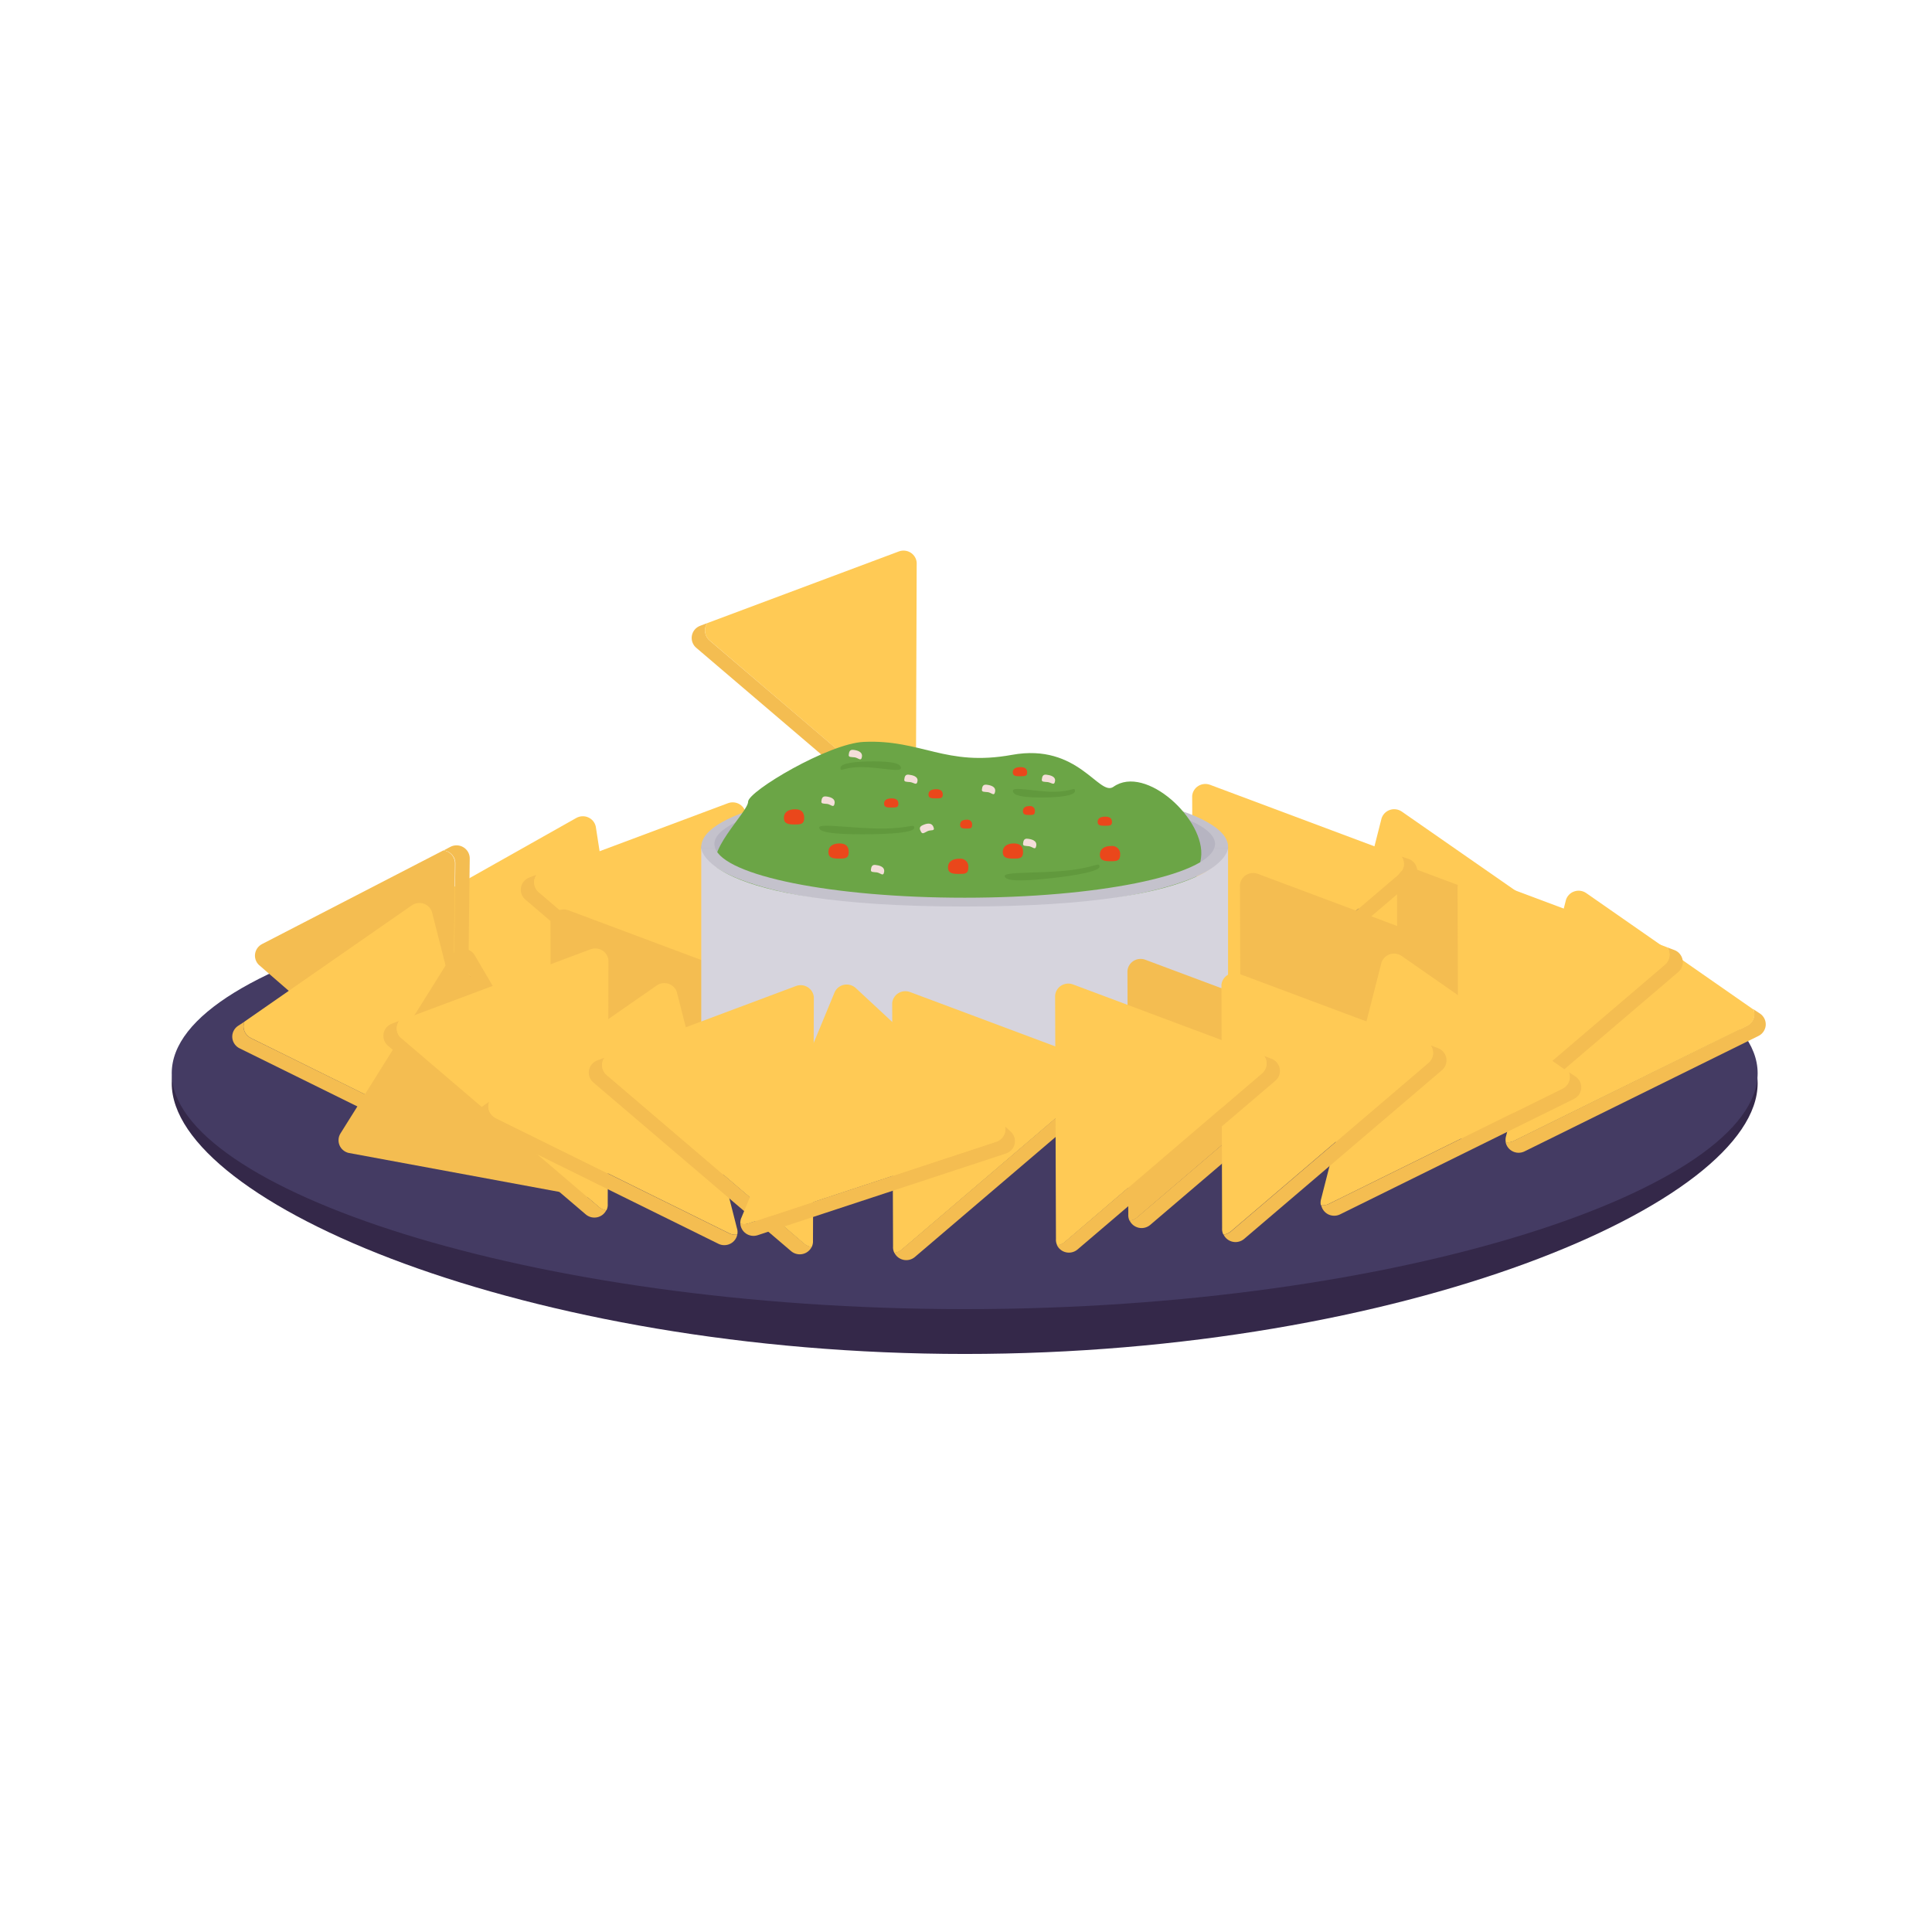 <svg width="73" height="73" viewBox="0 0 73 73" fill="none" xmlns="http://www.w3.org/2000/svg">
<path d="M66.412 40.932C66.412 45.461 52.998 51.159 36.459 51.159C19.92 51.159 6.489 45.461 6.489 40.932C6.489 36.404 19.903 32.738 36.442 32.738C52.981 32.738 66.412 36.407 66.412 40.932Z" fill="#342849"/>
<path d="M66.412 40.553C66.412 44.872 52.998 49.465 36.459 49.465C19.92 49.465 6.489 44.872 6.489 40.553C6.489 36.234 19.903 32.738 36.442 32.738C52.981 32.738 66.412 36.237 66.412 40.553Z" fill="#443B63"/>
<path d="M34.557 30.689C34.525 30.757 34.478 30.817 34.419 30.864C34.359 30.911 34.29 30.944 34.216 30.961C34.142 30.977 34.065 30.977 33.99 30.96C33.916 30.943 33.847 30.909 33.789 30.861L26.318 24.486C26.25 24.432 26.198 24.36 26.167 24.279C26.136 24.198 26.127 24.111 26.141 24.026C26.155 23.94 26.192 23.86 26.247 23.793C26.303 23.726 26.375 23.675 26.458 23.644L26.727 23.543C26.655 23.645 26.624 23.771 26.642 23.894C26.66 24.017 26.724 24.13 26.822 24.208L34.293 30.583C34.369 30.643 34.461 30.68 34.557 30.689V30.689Z" fill="#F4BD51"/>
<path d="M34.637 21.258L34.605 30.45C34.612 30.535 34.595 30.62 34.557 30.697C34.461 30.687 34.369 30.651 34.293 30.591L26.822 24.208C26.724 24.13 26.66 24.017 26.642 23.894C26.624 23.771 26.655 23.645 26.727 23.543L33.966 20.835C34.038 20.808 34.116 20.799 34.193 20.807C34.27 20.815 34.343 20.84 34.408 20.881C34.474 20.923 34.528 20.978 34.568 21.043C34.608 21.109 34.631 21.182 34.637 21.258V21.258Z" fill="#FFCA55"/>
<path d="M23.912 40.561C23.89 40.633 23.852 40.699 23.801 40.755C23.75 40.81 23.686 40.853 23.616 40.881C23.545 40.908 23.468 40.92 23.393 40.914C23.317 40.908 23.243 40.885 23.178 40.846L14.798 35.69C14.722 35.647 14.659 35.585 14.615 35.51C14.571 35.435 14.547 35.35 14.547 35.263C14.547 35.176 14.571 35.091 14.615 35.016C14.659 34.941 14.722 34.879 14.798 34.836L15.048 34.695C14.992 34.807 14.982 34.936 15.019 35.056C15.056 35.175 15.138 35.276 15.248 35.338L23.632 40.492C23.716 40.541 23.814 40.565 23.912 40.561Z" fill="#F4BD51"/>
<path d="M22.511 31.231L23.919 40.317C23.941 40.398 23.941 40.483 23.919 40.563C23.818 40.569 23.718 40.544 23.632 40.492L15.253 35.338C15.143 35.276 15.061 35.175 15.024 35.056C14.987 34.936 14.998 34.807 15.053 34.695L21.772 30.908C21.841 30.869 21.917 30.847 21.996 30.842C22.075 30.838 22.153 30.852 22.225 30.884C22.297 30.915 22.361 30.963 22.41 31.023C22.46 31.084 22.495 31.155 22.511 31.231Z" fill="#FFCA55"/>
<path d="M16.99 42.651C17.063 42.673 17.14 42.677 17.215 42.665C17.29 42.653 17.361 42.623 17.423 42.58C17.485 42.536 17.536 42.479 17.572 42.413C17.608 42.347 17.628 42.273 17.631 42.198L17.749 32.455C17.753 32.368 17.733 32.282 17.692 32.205C17.651 32.128 17.59 32.063 17.516 32.017C17.441 31.97 17.356 31.944 17.268 31.941C17.18 31.938 17.093 31.958 17.015 31.999L16.765 32.132C16.89 32.147 17.005 32.208 17.086 32.302C17.168 32.397 17.21 32.518 17.205 32.642L17.09 42.385C17.085 42.482 17.05 42.575 16.99 42.651V42.651Z" fill="#F4BD51"/>
<path d="M9.781 36.458L16.77 42.528C16.829 42.586 16.902 42.628 16.982 42.651C17.041 42.574 17.074 42.481 17.077 42.385L17.192 32.642C17.197 32.518 17.155 32.397 17.074 32.302C16.992 32.208 16.878 32.147 16.753 32.132L9.904 35.67C9.833 35.706 9.773 35.758 9.727 35.821C9.681 35.884 9.651 35.957 9.639 36.034C9.627 36.111 9.634 36.189 9.658 36.263C9.683 36.337 9.725 36.404 9.781 36.458Z" fill="#F4BD51"/>
<path d="M36.449 41.95C41.946 41.95 46.401 40.953 46.401 39.724C46.401 38.494 41.946 37.498 36.449 37.498C30.953 37.498 26.497 38.494 26.497 39.724C26.497 40.953 30.953 41.95 36.449 41.95Z" fill="#D6D4DD"/>
<path d="M28.102 40.201C28.07 40.269 28.023 40.329 27.964 40.376C27.904 40.423 27.835 40.456 27.761 40.473C27.687 40.49 27.61 40.489 27.536 40.472C27.462 40.455 27.393 40.421 27.334 40.373L19.863 34.001C19.794 33.946 19.742 33.875 19.71 33.794C19.679 33.712 19.67 33.624 19.684 33.539C19.698 33.453 19.735 33.372 19.791 33.305C19.847 33.238 19.92 33.187 20.003 33.156L20.272 33.055C20.2 33.157 20.169 33.283 20.187 33.406C20.205 33.53 20.269 33.642 20.367 33.72L27.838 40.095C27.914 40.155 28.006 40.192 28.102 40.201V40.201Z" fill="#F4BD51"/>
<path d="M28.182 30.77L28.15 39.962C28.157 40.047 28.14 40.132 28.102 40.209C28.006 40.199 27.914 40.163 27.838 40.103L20.367 33.72C20.269 33.642 20.205 33.53 20.187 33.406C20.169 33.283 20.2 33.157 20.272 33.055L27.511 30.347C27.583 30.32 27.661 30.311 27.738 30.319C27.815 30.327 27.889 30.353 27.954 30.394C28.019 30.435 28.073 30.49 28.113 30.555C28.153 30.621 28.176 30.694 28.182 30.77Z" fill="#FFCA55"/>
<path d="M18.602 43.621C18.588 43.695 18.557 43.765 18.512 43.825C18.466 43.885 18.407 43.934 18.34 43.968C18.272 44.002 18.197 44.021 18.121 44.022C18.045 44.023 17.97 44.008 17.901 43.976L9.067 39.618C8.987 39.582 8.919 39.526 8.868 39.455C8.817 39.385 8.786 39.303 8.777 39.216C8.769 39.13 8.784 39.043 8.82 38.965C8.857 38.886 8.913 38.818 8.985 38.768L9.235 38.606C9.19 38.721 9.19 38.849 9.236 38.964C9.283 39.079 9.371 39.172 9.484 39.226L18.32 43.584C18.409 43.623 18.507 43.636 18.602 43.621V43.621Z" fill="#F4BD51"/>
<path d="M16.323 34.464L18.59 43.38C18.617 43.459 18.621 43.545 18.602 43.626C18.507 43.641 18.409 43.628 18.32 43.589L9.484 39.224C9.371 39.17 9.283 39.076 9.237 38.961C9.19 38.846 9.19 38.718 9.235 38.603L15.557 34.21C15.621 34.165 15.695 34.136 15.774 34.124C15.851 34.113 15.931 34.12 16.006 34.144C16.081 34.169 16.148 34.211 16.204 34.266C16.259 34.322 16.3 34.39 16.323 34.464Z" fill="#FFCA55"/>
<path d="M49.921 40.081C49.935 40.154 49.967 40.224 50.012 40.284C50.058 40.344 50.117 40.393 50.185 40.427C50.253 40.461 50.328 40.479 50.404 40.48C50.48 40.481 50.556 40.465 50.625 40.433L59.456 36.074C59.536 36.038 59.605 35.982 59.656 35.911C59.706 35.84 59.737 35.757 59.745 35.67C59.753 35.584 59.738 35.497 59.7 35.418C59.663 35.34 59.605 35.272 59.533 35.222L59.296 35.06C59.341 35.175 59.34 35.303 59.294 35.418C59.248 35.533 59.16 35.627 59.047 35.68L50.205 40.041C50.117 40.081 50.017 40.095 49.921 40.081Z" fill="#F4BD51"/>
<path d="M52.202 30.921L49.936 39.837C49.91 39.916 49.905 40.001 49.921 40.083C50.018 40.098 50.117 40.084 50.205 40.044L59.039 35.683C59.152 35.629 59.24 35.535 59.287 35.42C59.333 35.306 59.334 35.178 59.289 35.062L52.969 30.667C52.904 30.622 52.83 30.592 52.752 30.581C52.674 30.569 52.595 30.576 52.52 30.601C52.445 30.626 52.377 30.668 52.322 30.723C52.267 30.779 52.226 30.846 52.202 30.921V30.921Z" fill="#FFCA55"/>
<path d="M45.126 39.507C45.158 39.575 45.206 39.635 45.265 39.682C45.324 39.729 45.393 39.762 45.468 39.779C45.542 39.795 45.619 39.795 45.693 39.778C45.767 39.76 45.836 39.727 45.895 39.679L53.365 33.299C53.434 33.245 53.487 33.173 53.518 33.092C53.549 33.011 53.559 32.923 53.544 32.837C53.53 32.751 53.493 32.67 53.437 32.603C53.381 32.536 53.308 32.485 53.226 32.455L52.956 32.366C53.028 32.468 53.059 32.593 53.041 32.717C53.024 32.84 52.959 32.952 52.861 33.031L45.39 39.394C45.315 39.456 45.223 39.495 45.126 39.507V39.507Z" fill="#F4BD51"/>
<path d="M45.046 30.069L45.078 39.261C45.071 39.345 45.088 39.43 45.126 39.507C45.223 39.498 45.315 39.461 45.39 39.401L52.861 33.026C52.959 32.947 53.024 32.835 53.041 32.712C53.059 32.589 53.028 32.463 52.956 32.361L45.717 29.652C45.645 29.626 45.568 29.616 45.492 29.624C45.416 29.632 45.342 29.657 45.278 29.697C45.212 29.737 45.158 29.792 45.118 29.856C45.078 29.921 45.053 29.993 45.046 30.069V30.069Z" fill="#FFCA55"/>
<path d="M39.475 41.132C39.49 41.206 39.522 41.276 39.569 41.336C39.615 41.396 39.675 41.444 39.744 41.477C39.813 41.511 39.889 41.528 39.965 41.528C40.042 41.528 40.117 41.51 40.186 41.477L49.02 37.118C49.1 37.082 49.169 37.025 49.22 36.954C49.271 36.883 49.302 36.8 49.31 36.713C49.318 36.626 49.302 36.538 49.264 36.459C49.226 36.381 49.168 36.313 49.095 36.264L48.845 36.101C48.89 36.217 48.889 36.345 48.843 36.46C48.797 36.575 48.708 36.668 48.595 36.722L39.757 41.093C39.669 41.132 39.571 41.146 39.475 41.132Z" fill="#F4BD51"/>
<path d="M41.754 31.972L39.487 40.888C39.465 40.969 39.465 41.054 39.487 41.134C39.583 41.149 39.681 41.135 39.769 41.095L48.603 36.734C48.716 36.681 48.804 36.587 48.85 36.472C48.897 36.357 48.898 36.229 48.852 36.114L42.52 31.721C42.456 31.676 42.382 31.646 42.304 31.634C42.226 31.623 42.147 31.629 42.072 31.654C41.997 31.678 41.929 31.72 41.874 31.775C41.819 31.831 41.778 31.898 41.754 31.972Z" fill="#FFCA55"/>
<path d="M20.879 44.247C20.911 44.315 20.959 44.375 21.018 44.422C21.077 44.469 21.146 44.502 21.22 44.519C21.295 44.535 21.372 44.535 21.446 44.518C21.52 44.501 21.589 44.467 21.648 44.419L29.118 38.047C29.187 37.992 29.239 37.92 29.271 37.839C29.302 37.758 29.311 37.67 29.297 37.584C29.283 37.498 29.246 37.418 29.19 37.351C29.134 37.284 29.061 37.232 28.979 37.202L28.704 37.101C28.776 37.203 28.807 37.328 28.789 37.452C28.772 37.575 28.707 37.688 28.609 37.766L21.143 44.141C21.067 44.201 20.976 44.238 20.879 44.247Z" fill="#F4BD51"/>
<path d="M20.799 34.828L20.831 44.02C20.825 44.105 20.841 44.19 20.879 44.267C20.976 44.257 21.068 44.221 21.143 44.161L28.614 37.766C28.712 37.687 28.777 37.575 28.794 37.452C28.812 37.328 28.782 37.203 28.709 37.101L21.471 34.392C21.397 34.366 21.318 34.356 21.241 34.365C21.163 34.374 21.088 34.401 21.023 34.443C20.958 34.485 20.904 34.542 20.864 34.609C20.826 34.676 20.803 34.751 20.799 34.828V34.828Z" fill="#F4BD51"/>
<path d="M22.571 45.256C22.645 45.238 22.714 45.203 22.772 45.155C22.831 45.106 22.877 45.045 22.907 44.976C22.938 44.907 22.952 44.832 22.949 44.757C22.946 44.682 22.925 44.608 22.888 44.542L17.946 36.109C17.904 36.032 17.843 35.968 17.768 35.922C17.694 35.877 17.608 35.851 17.52 35.849C17.432 35.846 17.345 35.867 17.268 35.908C17.191 35.949 17.126 36.01 17.08 36.084L16.928 36.33C17.043 36.28 17.174 36.275 17.294 36.316C17.413 36.357 17.513 36.441 17.572 36.552L22.516 44.981C22.561 45.065 22.58 45.161 22.571 45.256V45.256Z" fill="#F4BD51"/>
<path d="M13.168 43.562L22.327 45.256C22.408 45.278 22.494 45.278 22.576 45.256C22.585 45.161 22.566 45.065 22.521 44.981L17.572 36.552C17.512 36.442 17.412 36.359 17.293 36.319C17.173 36.278 17.043 36.284 16.928 36.335L12.866 42.824C12.825 42.889 12.799 42.964 12.793 43.041C12.786 43.119 12.797 43.197 12.827 43.269C12.856 43.341 12.902 43.405 12.962 43.456C13.021 43.507 13.092 43.543 13.168 43.562V43.562Z" fill="#F4BD51"/>
<path d="M22.911 45.722C22.878 45.79 22.831 45.85 22.772 45.897C22.712 45.944 22.643 45.977 22.569 45.994C22.495 46.01 22.418 46.01 22.344 45.993C22.27 45.975 22.201 45.942 22.142 45.894L14.671 39.522C14.602 39.467 14.55 39.395 14.518 39.314C14.487 39.233 14.478 39.145 14.492 39.059C14.506 38.973 14.543 38.893 14.599 38.826C14.655 38.759 14.728 38.707 14.811 38.677L15.08 38.576C15.008 38.678 14.978 38.803 14.995 38.927C15.013 39.05 15.077 39.163 15.175 39.241L22.646 45.616C22.722 45.676 22.814 45.713 22.911 45.722V45.722Z" fill="#F4BD51"/>
<path d="M22.991 36.291L22.963 45.483C22.97 45.568 22.954 45.653 22.916 45.729C22.819 45.72 22.727 45.683 22.651 45.623L15.175 39.241C15.077 39.163 15.013 39.05 14.995 38.927C14.978 38.803 15.008 38.678 15.08 38.576L22.319 35.867C22.392 35.841 22.469 35.831 22.546 35.84C22.623 35.848 22.697 35.873 22.762 35.914C22.827 35.955 22.881 36.011 22.921 36.076C22.961 36.141 22.985 36.215 22.991 36.291Z" fill="#FFCA55"/>
<path d="M46.401 32.036C46.401 33.267 41.946 34.252 36.449 34.252C30.953 34.252 26.497 33.267 26.497 32.036H46.401Z" fill="#D6D4DD"/>
<path d="M46.401 32.036C46.401 33.267 41.946 34.252 36.449 34.252C30.953 34.252 26.497 33.267 26.497 32.036C26.497 30.805 30.953 29.82 36.449 29.82C41.946 29.82 46.401 30.807 46.401 32.036Z" fill="#B6B4C1"/>
<path d="M46.401 31.989C46.403 32.005 46.403 32.02 46.401 32.036H45.885C45.901 31.989 45.91 31.94 45.91 31.891C45.91 30.77 41.666 29.859 36.452 29.859C31.238 29.859 26.994 30.77 26.994 31.891C26.994 31.94 27.003 31.989 27.019 32.036H26.5C26.499 32.02 26.499 32.005 26.5 31.989C26.5 30.677 30.956 29.613 36.452 29.613C41.948 29.613 46.401 30.677 46.401 31.989Z" fill="#C4C2CC"/>
<path d="M32.638 28.032C31.312 28.089 28.267 29.896 28.267 30.293C28.267 30.689 26.52 32.295 27.164 32.927C27.808 33.56 27.256 35.038 29.827 34.88C29.827 34.88 31.56 36.175 32.638 35.816C33.716 35.456 36.397 35.151 36.397 35.151C36.497 35.371 36.666 35.553 36.878 35.673C37.09 35.792 37.335 35.842 37.578 35.816C38.446 35.73 42.098 35.831 42.248 34.681C42.248 34.681 43.596 35.129 44.222 34.681C44.849 34.232 45.293 33.075 45.38 32.415C45.573 30.98 43.286 28.867 42.071 29.729C41.526 30.113 40.75 28.064 38.237 28.522C35.723 28.98 34.825 27.934 32.638 28.032Z" fill="#6BA546"/>
<path d="M45.882 32.036C45.538 33.09 41.447 33.92 36.449 33.92C31.452 33.92 27.361 33.09 27.017 32.036H26.5C26.602 33.324 31.018 34.361 36.449 34.361C41.881 34.361 46.297 33.324 46.399 32.036H45.882Z" fill="#C4C2CC"/>
<path d="M46.401 32.036V39.721H26.497V32.036C26.497 32.036 26.497 34.252 36.449 34.252C46.401 34.252 46.401 32.036 46.401 32.036Z" fill="#D6D4DD"/>
<path d="M30.386 30.906C30.386 31.132 30.269 31.152 30.037 31.152C29.805 31.152 29.62 31.137 29.62 30.906C29.62 30.674 29.807 30.578 30.037 30.578C30.267 30.578 30.386 30.677 30.386 30.906Z" fill="#EA471B"/>
<path d="M32.069 32.196C32.069 32.425 31.949 32.442 31.719 32.442C31.49 32.442 31.302 32.428 31.302 32.196C31.302 31.965 31.49 31.869 31.719 31.869C31.949 31.869 32.069 31.97 32.069 32.196Z" fill="#EA471B"/>
<path d="M33.946 30.369C33.946 30.507 33.864 30.512 33.696 30.512C33.529 30.512 33.404 30.512 33.404 30.364C33.404 30.216 33.534 30.167 33.696 30.167C33.858 30.167 33.946 30.231 33.946 30.369Z" fill="#EA471B"/>
<path d="M36.587 32.787C36.587 33.014 36.469 33.021 36.24 33.021C36.01 33.021 35.82 33.006 35.82 32.775C35.82 32.543 36.008 32.447 36.24 32.447C36.287 32.44 36.335 32.443 36.38 32.458C36.426 32.472 36.467 32.497 36.501 32.53C36.535 32.563 36.56 32.604 36.575 32.648C36.59 32.693 36.594 32.74 36.587 32.787Z" fill="#EA471B"/>
<path d="M35.623 30.024C35.623 30.16 35.541 30.167 35.374 30.167C35.206 30.167 35.082 30.167 35.082 30.019C35.082 29.872 35.211 29.82 35.374 29.82C35.536 29.82 35.623 29.886 35.623 30.024Z" fill="#EA471B"/>
<path d="M35.052 31.403C34.927 31.462 34.859 31.534 34.802 31.433C34.745 31.332 34.722 31.248 34.849 31.186C34.977 31.125 35.186 31.053 35.266 31.238C35.346 31.423 35.179 31.344 35.052 31.403Z" fill="#F4DED9"/>
<path d="M31.258 30.376C31.118 30.362 31.023 30.376 31.035 30.278C31.048 30.179 31.068 30.078 31.208 30.093C31.347 30.108 31.565 30.157 31.535 30.354C31.505 30.551 31.395 30.396 31.258 30.376Z" fill="#F4DED9"/>
<path d="M34.388 29.551C34.25 29.537 34.156 29.551 34.168 29.453C34.181 29.355 34.2 29.253 34.338 29.271C34.475 29.288 34.697 29.332 34.667 29.517C34.637 29.702 34.527 29.566 34.388 29.551Z" fill="#F4DED9"/>
<path d="M32.291 28.616C32.151 28.601 32.056 28.616 32.069 28.517C32.081 28.419 32.101 28.318 32.239 28.333C32.376 28.347 32.598 28.397 32.568 28.594C32.538 28.791 32.428 28.631 32.291 28.616Z" fill="#F4DED9"/>
<path d="M33.127 32.962C32.99 32.947 32.895 32.962 32.907 32.863C32.92 32.765 32.94 32.666 33.077 32.681C33.215 32.696 33.437 32.743 33.407 32.942C33.377 33.142 33.267 32.979 33.127 32.962Z" fill="#F4DED9"/>
<path d="M38.878 31.974C38.738 31.957 38.644 31.974 38.656 31.873C38.668 31.773 38.688 31.677 38.826 31.691C38.963 31.706 39.185 31.753 39.155 31.952C39.125 32.152 39.015 31.989 38.878 31.974Z" fill="#F4DED9"/>
<path d="M39.587 29.551C39.447 29.537 39.352 29.551 39.365 29.453C39.377 29.355 39.397 29.253 39.535 29.271C39.672 29.288 39.894 29.332 39.864 29.517C39.834 29.702 39.724 29.566 39.587 29.551Z" fill="#F4DED9"/>
<path d="M37.323 29.931C37.183 29.916 37.088 29.931 37.101 29.832C37.113 29.734 37.133 29.635 37.273 29.65C37.413 29.665 37.633 29.712 37.6 29.911C37.568 30.11 37.46 29.945 37.323 29.931Z" fill="#F4DED9"/>
<path d="M42.325 32.294C42.325 32.523 42.205 32.541 41.976 32.541C41.746 32.541 41.559 32.526 41.559 32.294C41.559 32.063 41.746 31.967 41.976 31.967C42.022 31.96 42.069 31.963 42.113 31.977C42.158 31.991 42.198 32.014 42.232 32.046C42.266 32.078 42.292 32.117 42.308 32.16C42.324 32.203 42.33 32.249 42.325 32.294V32.294Z" fill="#EA471B"/>
<path d="M34.043 29.02C34.043 29.197 33.244 28.985 32.545 28.985C31.847 28.985 31.757 29.192 31.757 29.015C31.757 28.837 32.311 28.768 33.005 28.768C33.699 28.768 34.043 28.842 34.043 29.02Z" fill="#61993D"/>
<path d="M30.951 31.27C30.951 31.093 32.214 31.307 33.297 31.307C34.38 31.307 34.545 31.1 34.545 31.278C34.545 31.455 33.669 31.524 32.588 31.524C31.507 31.524 30.951 31.45 30.951 31.27Z" fill="#61993D"/>
<path d="M38.272 29.881C38.272 29.704 39.098 29.916 39.804 29.916C40.511 29.916 40.618 29.709 40.618 29.886C40.618 30.064 40.046 30.133 39.34 30.133C38.633 30.133 38.272 30.059 38.272 29.881Z" fill="#61993D"/>
<path d="M37.962 33.105C37.942 32.93 39.21 33.009 40.298 32.895C41.387 32.782 41.519 32.558 41.546 32.735C41.574 32.913 40.7 33.08 39.624 33.193C38.549 33.307 37.982 33.292 37.962 33.105Z" fill="#61993D"/>
<path d="M42.016 31.058C42.016 31.196 41.933 31.201 41.766 31.201C41.599 31.201 41.474 31.201 41.474 31.054C41.474 30.906 41.604 30.857 41.766 30.857C41.928 30.857 42.016 30.921 42.016 31.058Z" fill="#EA471B"/>
<path d="M38.656 32.196C38.656 32.425 38.536 32.442 38.306 32.442C38.077 32.442 37.89 32.428 37.89 32.196C37.89 31.965 38.077 31.869 38.306 31.869C38.536 31.869 38.656 31.97 38.656 32.196Z" fill="#EA471B"/>
<path d="M39.103 30.655C39.103 30.788 39.035 30.793 38.901 30.793C38.766 30.793 38.651 30.793 38.651 30.65C38.651 30.507 38.758 30.458 38.901 30.458C38.928 30.454 38.956 30.456 38.982 30.464C39.008 30.473 39.032 30.487 39.052 30.506C39.071 30.525 39.086 30.549 39.095 30.574C39.104 30.6 39.107 30.628 39.103 30.655V30.655Z" fill="#EA471B"/>
<path d="M36.731 31.169C36.731 31.302 36.662 31.307 36.527 31.307C36.392 31.307 36.277 31.307 36.277 31.164C36.277 31.021 36.387 30.972 36.527 30.972C36.554 30.968 36.582 30.971 36.608 30.979C36.635 30.987 36.659 31.002 36.679 31.021C36.698 31.04 36.714 31.063 36.723 31.089C36.732 31.115 36.735 31.142 36.731 31.169V31.169Z" fill="#EA471B"/>
<path d="M38.811 29.187C38.811 29.325 38.726 29.33 38.561 29.33C38.396 29.33 38.267 29.33 38.267 29.182C38.267 29.034 38.399 28.985 38.561 28.985C38.723 28.985 38.811 29.049 38.811 29.187Z" fill="#EA471B"/>
<path d="M27.858 46.648C27.844 46.721 27.813 46.791 27.767 46.851C27.722 46.911 27.663 46.96 27.595 46.994C27.527 47.028 27.453 47.047 27.377 47.048C27.301 47.05 27.225 47.034 27.157 47.002L18.323 42.644C18.243 42.608 18.174 42.551 18.124 42.48C18.073 42.409 18.042 42.326 18.035 42.239C18.027 42.153 18.043 42.066 18.08 41.987C18.118 41.909 18.176 41.841 18.248 41.792L18.483 41.629C18.438 41.745 18.438 41.873 18.485 41.988C18.531 42.103 18.619 42.196 18.732 42.25L27.568 46.611C27.659 46.651 27.76 46.664 27.858 46.648Z" fill="#F4BD51"/>
<path d="M25.576 37.49L27.843 46.401C27.871 46.48 27.876 46.566 27.858 46.648C27.762 46.663 27.664 46.65 27.576 46.611L18.74 42.25C18.627 42.196 18.538 42.103 18.492 41.988C18.446 41.873 18.445 41.745 18.49 41.629L24.813 37.236C24.877 37.192 24.951 37.163 25.028 37.151C25.106 37.14 25.185 37.147 25.26 37.172C25.334 37.197 25.402 37.239 25.457 37.294C25.512 37.349 25.553 37.416 25.576 37.49Z" fill="#FFCA55"/>
<path d="M30.671 47.111C30.639 47.179 30.591 47.238 30.532 47.285C30.473 47.333 30.404 47.366 30.329 47.382C30.255 47.399 30.178 47.399 30.104 47.381C30.03 47.364 29.961 47.331 29.902 47.283L22.431 40.91C22.363 40.856 22.31 40.784 22.279 40.703C22.247 40.622 22.238 40.534 22.253 40.448C22.267 40.362 22.304 40.282 22.36 40.215C22.416 40.147 22.489 40.096 22.571 40.066L22.838 39.965C22.766 40.067 22.736 40.193 22.754 40.316C22.772 40.44 22.837 40.552 22.936 40.63L30.406 47.005C30.482 47.065 30.574 47.102 30.671 47.111V47.111Z" fill="#F4BD51"/>
<path d="M30.751 37.68L30.718 46.872C30.724 46.956 30.708 47.041 30.671 47.118C30.574 47.109 30.482 47.072 30.406 47.012L22.936 40.63C22.837 40.551 22.772 40.44 22.754 40.316C22.736 40.193 22.766 40.067 22.838 39.965L30.077 37.256C30.149 37.229 30.227 37.219 30.305 37.227C30.382 37.235 30.456 37.261 30.521 37.302C30.587 37.343 30.642 37.398 30.681 37.464C30.721 37.529 30.745 37.603 30.751 37.68Z" fill="#FFCA55"/>
<path d="M56.89 43.156C56.904 43.23 56.935 43.299 56.981 43.359C57.026 43.419 57.085 43.468 57.153 43.502C57.22 43.537 57.295 43.555 57.371 43.557C57.447 43.558 57.522 43.542 57.591 43.511L66.425 39.152C66.506 39.116 66.575 39.06 66.626 38.989C66.677 38.917 66.709 38.834 66.717 38.747C66.724 38.66 66.709 38.573 66.671 38.494C66.633 38.415 66.575 38.347 66.502 38.298L66.253 38.135C66.298 38.251 66.297 38.379 66.251 38.494C66.204 38.609 66.116 38.702 66.003 38.756L57.174 43.117C57.086 43.157 56.987 43.171 56.89 43.156V43.156Z" fill="#F4BD51"/>
<path d="M59.171 33.996L56.91 42.912C56.884 42.992 56.879 43.077 56.895 43.158C56.992 43.173 57.091 43.159 57.179 43.119L66.008 38.768C66.121 38.715 66.21 38.621 66.256 38.506C66.302 38.391 66.303 38.263 66.258 38.148L59.935 33.745C59.871 33.7 59.797 33.671 59.72 33.66C59.642 33.648 59.563 33.655 59.489 33.68C59.414 33.704 59.347 33.745 59.292 33.8C59.237 33.855 59.195 33.922 59.171 33.996V33.996Z" fill="#FFCA55"/>
<path d="M52.864 42.676C52.896 42.744 52.943 42.804 53.003 42.851C53.062 42.898 53.131 42.931 53.205 42.948C53.279 42.964 53.357 42.964 53.431 42.947C53.505 42.929 53.574 42.896 53.633 42.848L61.103 36.476C61.172 36.421 61.224 36.349 61.256 36.268C61.287 36.187 61.296 36.099 61.282 36.013C61.268 35.928 61.231 35.847 61.175 35.78C61.119 35.713 61.046 35.661 60.964 35.631L60.694 35.53C60.766 35.632 60.797 35.758 60.779 35.881C60.762 36.004 60.697 36.117 60.599 36.195L53.128 42.57C53.052 42.63 52.961 42.667 52.864 42.676Z" fill="#F4BD51"/>
<path d="M52.784 33.245L52.816 42.437C52.809 42.522 52.826 42.607 52.864 42.683C52.961 42.674 53.052 42.637 53.128 42.577L60.599 36.202C60.697 36.124 60.761 36.012 60.779 35.888C60.797 35.765 60.766 35.64 60.694 35.538L53.455 32.829C53.383 32.802 53.306 32.793 53.23 32.8C53.154 32.808 53.08 32.833 53.015 32.873C52.95 32.914 52.896 32.968 52.856 33.032C52.815 33.097 52.791 33.17 52.784 33.245V33.245Z" fill="#F4BD51"/>
<path d="M46.925 42.87C46.958 42.938 47.005 42.998 47.064 43.045C47.124 43.092 47.193 43.126 47.267 43.142C47.341 43.159 47.418 43.158 47.492 43.141C47.566 43.124 47.636 43.09 47.694 43.043L55.163 36.67C55.231 36.615 55.284 36.544 55.315 36.463C55.347 36.382 55.356 36.294 55.342 36.208C55.327 36.122 55.29 36.041 55.234 35.974C55.178 35.907 55.105 35.856 55.023 35.826L54.753 35.725C54.826 35.827 54.856 35.952 54.839 36.075C54.821 36.199 54.757 36.311 54.658 36.389L47.195 42.764C47.118 42.825 47.024 42.862 46.925 42.87V42.87Z" fill="#F4BD51"/>
<path d="M46.851 33.44L46.883 42.632C46.876 42.716 46.892 42.801 46.931 42.878C47.027 42.869 47.119 42.832 47.195 42.772L54.663 36.389C54.761 36.311 54.826 36.199 54.843 36.075C54.861 35.952 54.831 35.827 54.758 35.725L47.52 33.016C47.447 32.99 47.37 32.981 47.293 32.989C47.217 32.997 47.143 33.023 47.079 33.064C47.014 33.105 46.96 33.16 46.92 33.225C46.88 33.291 46.857 33.364 46.851 33.44V33.44Z" fill="#F4BD51"/>
<path d="M42.682 46.118C42.714 46.186 42.762 46.246 42.821 46.293C42.88 46.34 42.95 46.373 43.024 46.39C43.098 46.407 43.175 46.406 43.249 46.389C43.323 46.372 43.392 46.338 43.451 46.291L50.919 39.918C50.988 39.863 51.04 39.792 51.072 39.711C51.103 39.63 51.112 39.541 51.098 39.456C51.084 39.37 51.047 39.289 50.991 39.222C50.935 39.155 50.862 39.104 50.779 39.074L50.51 38.972C50.582 39.075 50.613 39.2 50.595 39.323C50.578 39.447 50.513 39.559 50.415 39.637L42.944 46.012C42.869 46.072 42.778 46.109 42.682 46.118V46.118Z" fill="#F4BD51"/>
<path d="M42.6 36.687L42.632 45.879C42.625 45.964 42.642 46.049 42.68 46.126C42.776 46.117 42.868 46.08 42.944 46.02L50.42 39.637C50.518 39.559 50.583 39.447 50.6 39.323C50.618 39.2 50.587 39.075 50.515 38.972L43.276 36.264C43.204 36.236 43.125 36.226 43.048 36.234C42.97 36.241 42.896 36.267 42.83 36.308C42.764 36.349 42.709 36.405 42.669 36.471C42.629 36.537 42.606 36.611 42.6 36.687V36.687Z" fill="#F4BD51"/>
<path d="M55.163 42.939C55.195 43.007 55.242 43.067 55.301 43.114C55.361 43.161 55.43 43.194 55.504 43.211C55.578 43.228 55.655 43.227 55.73 43.21C55.803 43.193 55.873 43.159 55.931 43.112L63.4 36.739C63.468 36.684 63.521 36.613 63.552 36.532C63.584 36.45 63.593 36.362 63.579 36.277C63.564 36.191 63.527 36.11 63.471 36.043C63.416 35.976 63.343 35.925 63.26 35.895L62.99 35.794C63.063 35.896 63.093 36.021 63.075 36.144C63.058 36.268 62.994 36.38 62.895 36.458L55.412 42.834C55.34 42.891 55.254 42.928 55.163 42.939V42.939Z" fill="#F4BD51"/>
<path d="M55.073 33.508L55.105 42.708C55.098 42.793 55.115 42.878 55.153 42.954C55.249 42.945 55.341 42.908 55.417 42.848L62.901 36.458C62.999 36.38 63.063 36.268 63.081 36.144C63.098 36.021 63.068 35.896 62.995 35.794L55.757 33.085C55.684 33.056 55.605 33.045 55.526 33.051C55.448 33.059 55.372 33.084 55.305 33.125C55.239 33.166 55.183 33.222 55.142 33.289C55.102 33.356 55.078 33.431 55.073 33.508Z" fill="#FFCA55"/>
<path d="M49.921 45.535C49.935 45.609 49.966 45.678 50.012 45.739C50.057 45.799 50.117 45.848 50.184 45.883C50.252 45.917 50.328 45.935 50.404 45.936C50.48 45.938 50.556 45.921 50.625 45.889L59.456 41.531C59.536 41.495 59.605 41.438 59.656 41.367C59.706 41.297 59.737 41.214 59.745 41.127C59.753 41.041 59.738 40.953 59.7 40.875C59.663 40.796 59.605 40.728 59.533 40.679L59.284 40.514C59.329 40.63 59.329 40.758 59.283 40.874C59.236 40.989 59.148 41.083 59.034 41.137L50.2 45.495C50.113 45.535 50.016 45.548 49.921 45.535Z" fill="#F4BD51"/>
<path d="M52.197 36.375L49.921 45.291C49.895 45.37 49.89 45.455 49.906 45.537C50.003 45.552 50.102 45.538 50.19 45.498L59.024 41.139C59.138 41.086 59.227 40.992 59.273 40.876C59.319 40.761 59.319 40.632 59.274 40.516L52.964 36.123C52.9 36.078 52.826 36.049 52.748 36.037C52.67 36.025 52.59 36.032 52.516 36.057C52.441 36.081 52.373 36.123 52.318 36.178C52.262 36.233 52.221 36.301 52.197 36.375Z" fill="#FFCA55"/>
<path d="M46.232 46.648C46.264 46.716 46.311 46.775 46.37 46.822C46.43 46.87 46.499 46.903 46.573 46.919C46.647 46.936 46.724 46.936 46.798 46.918C46.873 46.901 46.941 46.867 47 46.82L54.471 40.447C54.54 40.393 54.592 40.321 54.624 40.24C54.655 40.159 54.664 40.071 54.65 39.985C54.636 39.899 54.599 39.819 54.543 39.752C54.487 39.684 54.414 39.633 54.331 39.603L54.062 39.502C54.134 39.604 54.165 39.729 54.147 39.853C54.129 39.976 54.065 40.088 53.967 40.167L46.496 46.542C46.42 46.602 46.328 46.639 46.232 46.648V46.648Z" fill="#F4BD51"/>
<path d="M46.152 37.204L46.177 46.401C46.17 46.486 46.186 46.571 46.224 46.648C46.321 46.639 46.413 46.602 46.489 46.542L53.959 40.167C54.058 40.088 54.122 39.976 54.14 39.853C54.157 39.729 54.127 39.604 54.054 39.502L46.816 36.793C46.745 36.768 46.669 36.76 46.594 36.768C46.519 36.776 46.447 36.8 46.383 36.84C46.319 36.88 46.265 36.933 46.225 36.996C46.185 37.059 46.16 37.13 46.152 37.204V37.204Z" fill="#FFCA55"/>
<path d="M33.791 47.33C33.823 47.398 33.871 47.458 33.93 47.505C33.989 47.552 34.059 47.585 34.133 47.602C34.207 47.618 34.284 47.618 34.358 47.601C34.432 47.583 34.501 47.55 34.56 47.502L42.031 41.13C42.099 41.075 42.152 41.003 42.183 40.922C42.215 40.841 42.224 40.753 42.209 40.667C42.195 40.581 42.158 40.501 42.102 40.434C42.046 40.367 41.973 40.315 41.891 40.285L41.621 40.184C41.694 40.286 41.724 40.411 41.706 40.535C41.689 40.658 41.624 40.77 41.526 40.849L34.056 47.224C33.98 47.284 33.888 47.321 33.791 47.33V47.33Z" fill="#F4BD51"/>
<path d="M33.711 37.899L33.744 47.091C33.737 47.176 33.753 47.261 33.791 47.337C33.888 47.328 33.98 47.291 34.056 47.231L41.526 40.856C41.625 40.778 41.689 40.666 41.707 40.542C41.724 40.419 41.694 40.294 41.621 40.191L34.383 37.483C34.311 37.456 34.234 37.447 34.157 37.454C34.081 37.462 34.008 37.487 33.943 37.527C33.878 37.568 33.823 37.622 33.783 37.686C33.743 37.751 33.718 37.824 33.711 37.899Z" fill="#FFCA55"/>
<path d="M39.937 47.047C39.969 47.114 40.016 47.174 40.075 47.221C40.135 47.269 40.204 47.302 40.278 47.318C40.352 47.335 40.429 47.335 40.503 47.317C40.577 47.3 40.646 47.267 40.705 47.219L48.176 40.846C48.245 40.792 48.297 40.72 48.329 40.639C48.36 40.558 48.369 40.47 48.355 40.384C48.341 40.298 48.304 40.218 48.248 40.151C48.192 40.083 48.119 40.032 48.036 40.002L47.767 39.901C47.839 40.003 47.87 40.128 47.852 40.252C47.834 40.375 47.77 40.487 47.672 40.566L40.211 46.941C40.132 47.002 40.037 47.039 39.937 47.047V47.047Z" fill="#F4BD51"/>
<path d="M39.867 37.616L39.899 46.808C39.892 46.892 39.908 46.977 39.946 47.054C40.043 47.045 40.135 47.008 40.211 46.948L47.674 40.566C47.773 40.487 47.837 40.375 47.854 40.252C47.872 40.128 47.842 40.003 47.769 39.901L40.531 37.192C40.459 37.167 40.382 37.158 40.306 37.167C40.23 37.176 40.157 37.202 40.093 37.243C40.029 37.284 39.975 37.339 39.936 37.403C39.897 37.468 39.873 37.541 39.867 37.616Z" fill="#FFCA55"/>
<path d="M27.973 46.227C27.976 46.302 27.997 46.375 28.034 46.441C28.07 46.507 28.122 46.564 28.184 46.607C28.247 46.651 28.319 46.679 28.394 46.691C28.469 46.703 28.546 46.697 28.619 46.675L37.987 43.592C38.072 43.568 38.149 43.522 38.211 43.459C38.272 43.396 38.315 43.318 38.335 43.233C38.356 43.148 38.353 43.059 38.328 42.975C38.302 42.892 38.254 42.816 38.189 42.757L37.977 42.563C38.004 42.684 37.984 42.811 37.92 42.919C37.856 43.026 37.754 43.106 37.633 43.141L28.26 46.229C28.166 46.256 28.066 46.255 27.973 46.227Z" fill="#F4BD51"/>
<path d="M31.542 37.478L28.023 45.988C27.984 46.064 27.967 46.149 27.973 46.234C28.066 46.262 28.166 46.262 28.26 46.234L37.628 43.146C37.748 43.111 37.851 43.031 37.915 42.924C37.979 42.816 37.999 42.689 37.972 42.568L32.336 37.335C32.279 37.282 32.21 37.242 32.135 37.22C32.059 37.198 31.98 37.193 31.902 37.207C31.825 37.221 31.752 37.253 31.689 37.3C31.627 37.347 31.576 37.408 31.542 37.478Z" fill="#FFCA55"/>
</svg>
